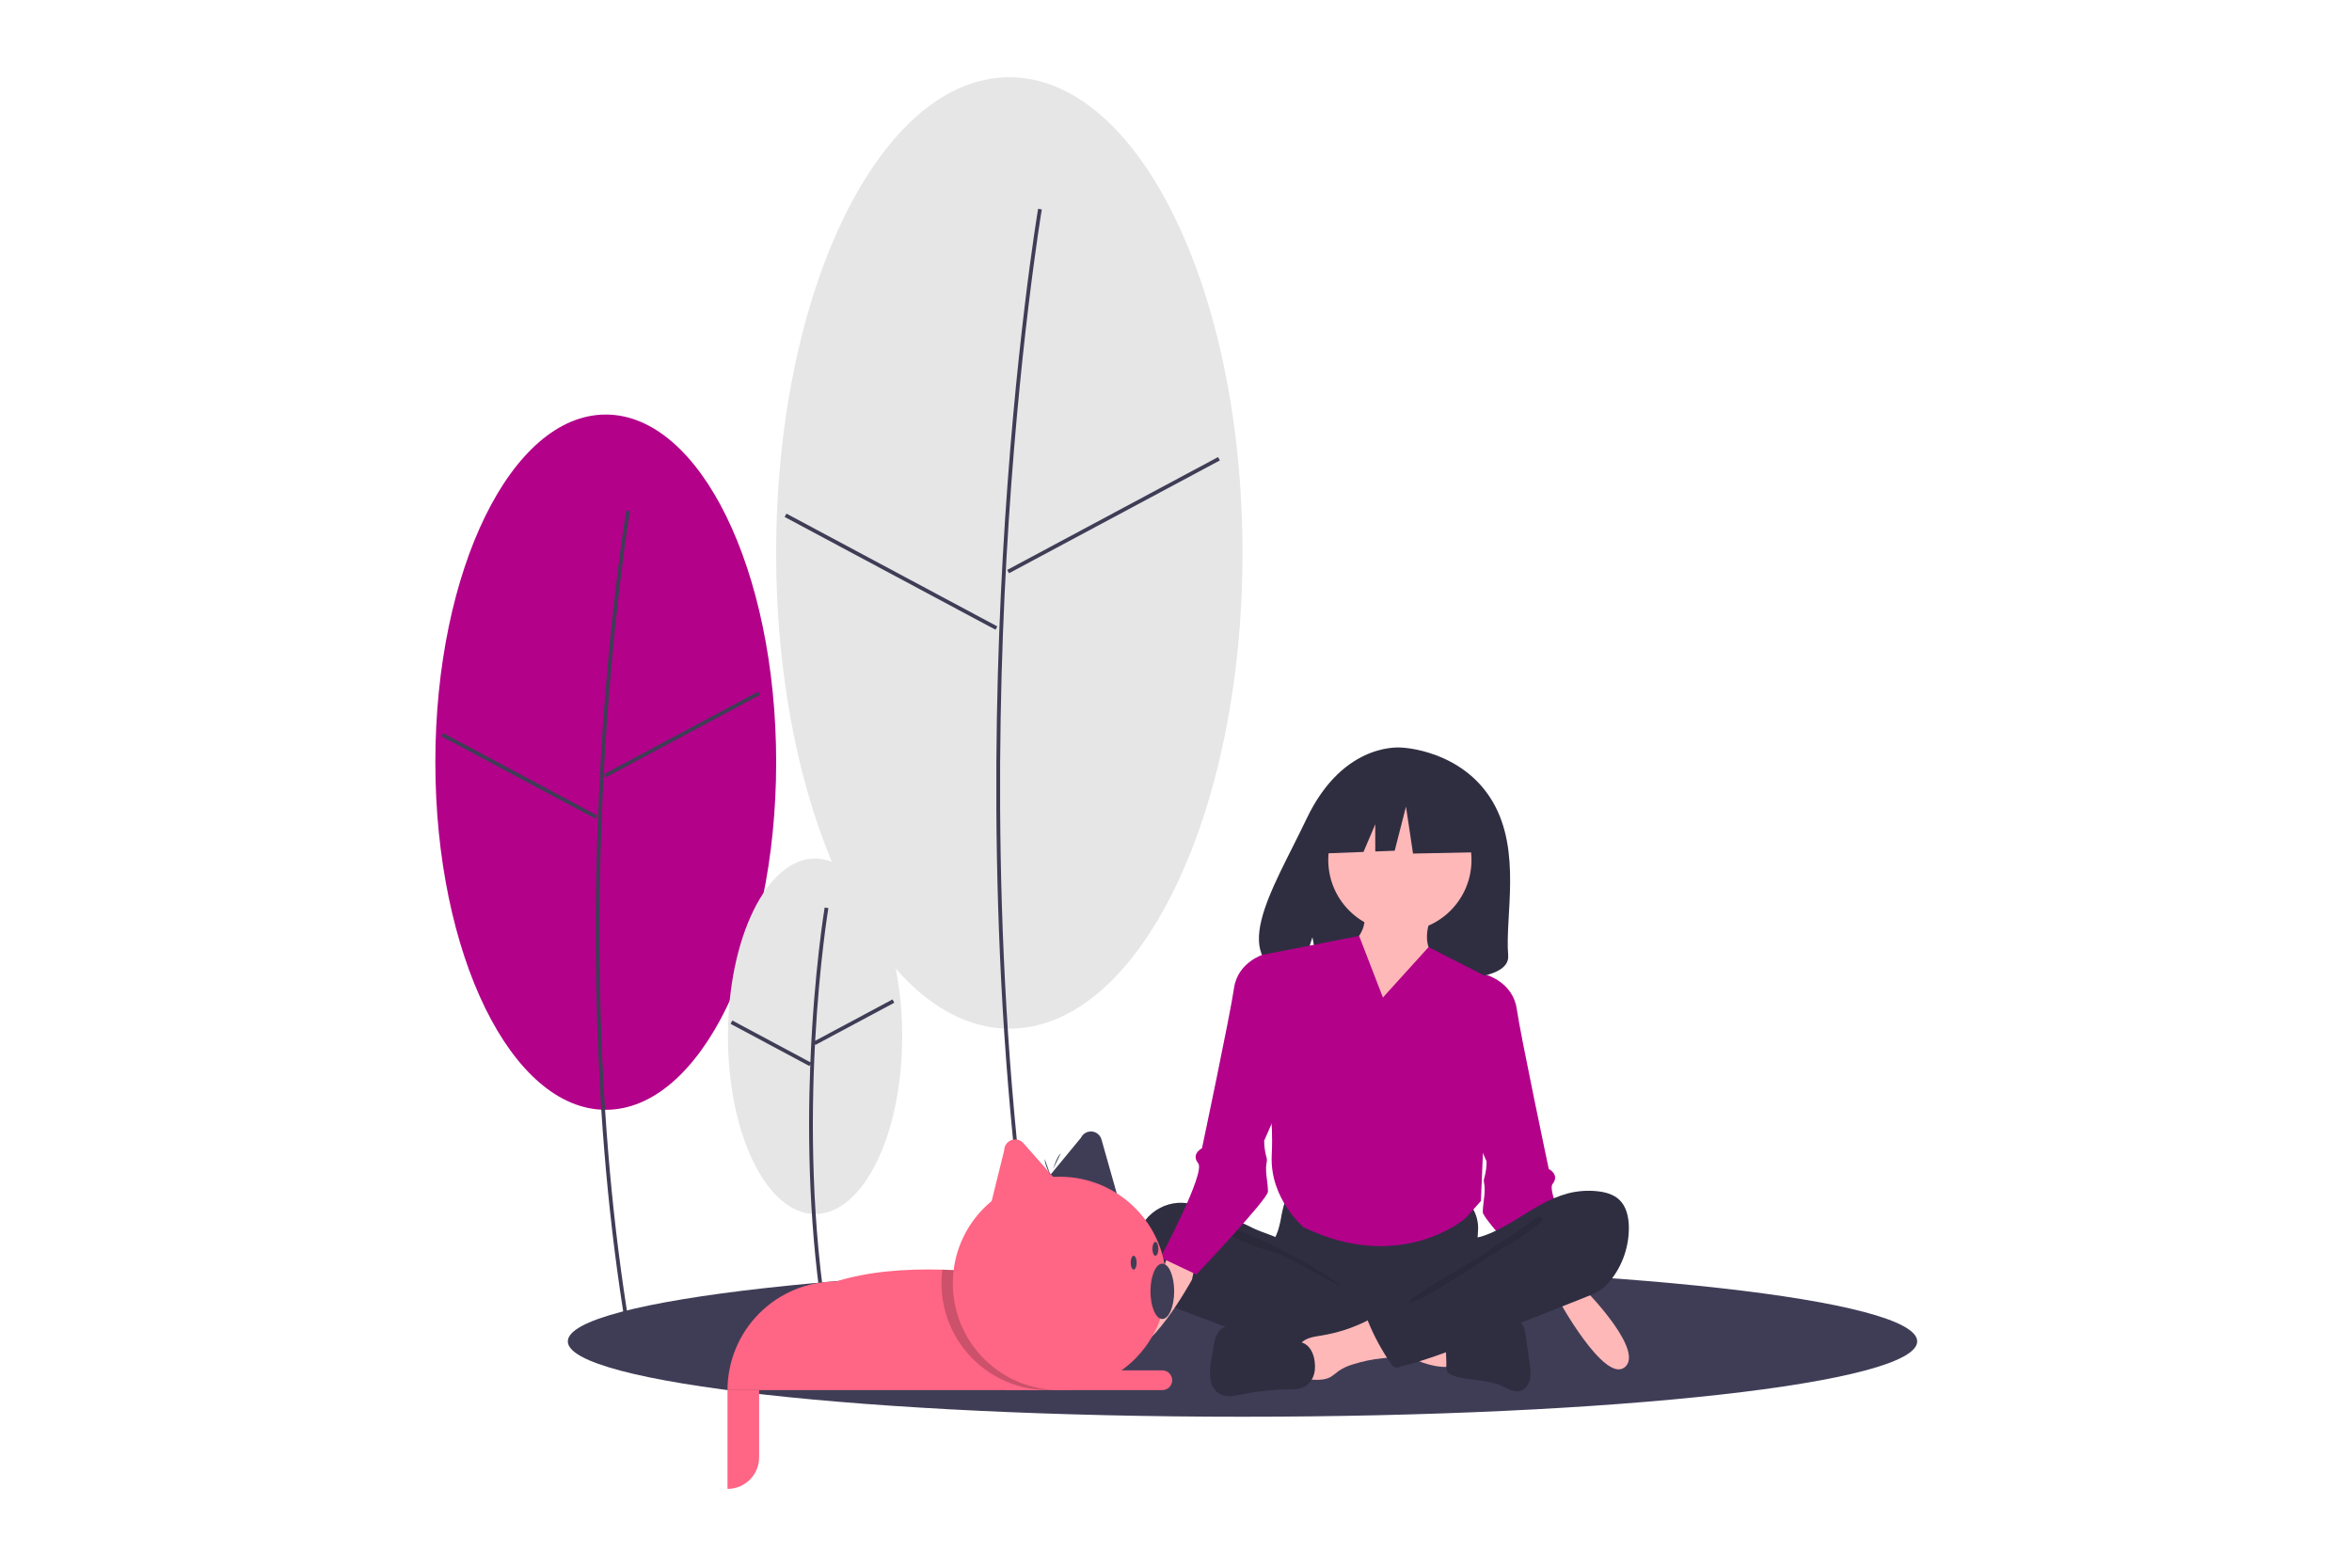 <svg version="1.2" baseProfile="tiny-ps" xmlns="http://www.w3.org/2000/svg" viewBox="0 0 1248 832" width="1248" height="832">
	<title>friends-svg</title>
	<style>
		tspan { white-space:pre }
		.shp0 { fill: #3f3d56 } 
		.shp1 { fill: #ffb8b8 } 
		.shp2 { fill: #b3018a } 
		.shp3 { fill: #e6e6e6 } 
		.shp4 { fill: #2f2e41 } 
		.shp5 { opacity: 0.102;fill: #000000 } 
		.shp6 { fill: #ff6584 } 
		.shp7 { opacity: 0.2;fill: #000000 } 
	</style>
	<path id="Layer" class="shp0" d="M659.29 751.89C461.32 751.89 301.29 734.01 301.29 711.89C301.29 689.77 461.32 671.89 659.29 671.89C857.27 671.89 1017.29 689.77 1017.29 711.89C1017.29 734.01 857.27 751.89 659.29 751.89Z" />
	<path id="Layer" class="shp1" d="M836.84 667.63L843.02 686.65C843.02 686.65 872.75 717.37 862 725.7C851.24 734.03 827.11 690.13 827.11 690.13L822.67 668.66L836.84 667.63Z" />
	<path id="Layer" class="shp2" d="M779.79 520.39L788.79 517.39C788.79 517.39 802.79 521.39 804.79 535.39C806.79 549.39 821.79 620.39 821.79 620.39C821.79 620.39 827.79 623.39 823.79 628.39C819.79 633.39 843.79 678.39 843.79 678.39L824.79 687.39C824.79 687.39 786.79 647.39 786.79 643.39C786.79 639.39 787.79 635.39 787.79 631.39C787.79 627.39 786.79 627.39 787.79 624.39C787.96 623.74 788.11 623.08 788.23 622.42C788.36 621.76 788.46 621.09 788.55 620.42C788.63 619.75 788.69 619.08 788.73 618.41C788.78 617.74 788.8 617.06 788.79 616.39L781.79 600.39L779.79 520.39Z" />
	<path id="Layer" class="shp2" d="M321.42 588.99C271.42 588.99 231 506.52 231 404.5C231 302.48 271.42 220.01 321.42 220.01C371.42 220.01 411.84 302.48 411.84 404.5C411.84 506.52 371.42 588.99 321.42 588.99Z" />
	<path id="Layer" class="shp0" d="M320.59 406.41C325.1 326.1 334.19 271.86 334.28 271.32L332.3 270.99C332.21 271.53 323.11 325.86 318.59 406.27C314.42 480.48 313.42 592.73 332.3 706.05L334.28 705.73C315.42 592.6 316.43 480.52 320.59 406.41Z" />
	<path id="Layer" class="shp0" d="M320.48 410.84L402.23 367.08L403.17 368.85L321.42 412.6L320.48 410.84Z" />
	<path id="Layer" class="shp0" d="M234.18 390.78L235.12 389.01L316.88 432.75L315.94 434.51L234.18 390.78Z" />
	<path id="Layer" class="shp3" d="M535.57 545.92C467.14 545.92 411.84 433.07 411.84 293.46C411.84 153.85 467.14 41 535.57 41C603.99 41 659.29 153.85 659.29 293.46C659.29 433.07 603.99 545.92 535.57 545.92Z" />
	<path id="Layer" class="shp0" d="M534.06 296.04C540.24 186.13 552.67 111.89 552.8 111.16L550.83 110.82C550.7 111.56 538.25 185.89 532.07 295.9C526.36 397.44 524.99 551.02 550.83 706.05L552.8 705.73C526.99 550.88 528.37 397.47 534.06 296.04Z" />
	<path id="Layer" class="shp0" d="M534.45 302.46L646.32 242.58L647.27 244.35L535.4 304.23L534.45 302.46Z" />
	<path id="Layer" class="shp0" d="M416.35 274.36L417.3 272.59L529.19 332.44L528.24 334.21L416.35 274.36Z" />
	<path id="Layer" class="shp3" d="M432.49 644.29C406.93 644.29 386.26 602.13 386.26 549.97C386.26 497.81 406.93 455.64 432.49 455.64C458.06 455.64 478.72 497.81 478.72 549.97C478.72 602.13 458.06 644.29 432.49 644.29Z" />
	<path id="Layer" class="shp0" d="M432.45 554.03L432.72 554.54L474.52 532.17L473.58 530.41L432.54 552.37C434.81 510.57 439.45 482.51 439.55 481.96L437.58 481.63C437.47 482.23 431.95 515.55 430 563.77L388.6 541.61L387.66 543.38L429.46 565.75L429.96 564.82C428.39 604.62 429.27 654.38 437.58 704.23L439.55 703.9C430.49 649.55 430.29 595.3 432.45 554.03Z" />
	<path id="Layer" class="shp4" d="M792.03 425.46C775.96 398.07 744.16 396.79 744.16 396.79C744.16 396.79 713.17 392.79 693.29 434.52C674.76 473.41 649.19 510.96 689.17 520.06L696.39 497.39L700.87 521.75C702.29 521.85 703.71 521.94 705.14 522C706.56 522.06 707.99 522.11 709.42 522.13C710.84 522.16 712.27 522.16 713.7 522.15C715.12 522.13 716.55 522.1 717.97 522.04C760.79 520.65 801.57 522.45 800.26 506.95C798.51 486.35 807.5 451.82 792.03 425.46Z" />
	<path id="Layer" class="shp4" d="M679.99 644.9C679.88 645.61 679.75 646.33 679.62 647.04C679.48 647.75 679.33 648.46 679.17 649.17C679 649.87 678.83 650.57 678.64 651.27C678.45 651.97 678.25 652.67 678.04 653.36C677.08 656.07 675.61 658.58 674.73 661.32C671.95 670.06 675.81 679.79 681.98 686.54C683.31 687.98 684.73 689.33 686.25 690.56C687.77 691.8 689.38 692.93 691.06 693.94C692.74 694.94 694.49 695.83 696.3 696.58C698.11 697.34 699.97 697.96 701.87 698.45C707.43 699.86 713.22 700.06 718.96 700.26C734.84 700.8 751.14 701.29 766.19 696.14C767.38 695.72 768.56 695.28 769.72 694.81C770.89 694.34 772.05 693.84 773.19 693.31C774.34 692.79 775.47 692.24 776.59 691.66C777.71 691.08 778.82 690.48 779.91 689.85C780.25 689.69 780.59 689.5 780.91 689.3C781.24 689.1 781.55 688.87 781.85 688.64C782.15 688.4 782.43 688.14 782.7 687.88C782.97 687.61 783.23 687.32 783.47 687.02C784.62 685.38 784.76 683.24 784.75 681.22C784.72 674.43 783.36 667.67 783.68 660.89C783.86 657.13 784.56 653.38 784.21 649.63C783.98 647.52 783.43 645.46 782.58 643.52C781.72 641.58 780.58 639.79 779.18 638.19C777.78 636.6 776.14 635.23 774.32 634.14C772.51 633.04 770.54 632.23 768.48 631.74C764.21 630.81 759.78 631.32 755.43 631.74C752.61 632.01 749.79 632.25 746.96 632.45C744.13 632.65 741.3 632.81 738.47 632.94C735.64 633.07 732.81 633.16 729.98 633.22C727.15 633.27 724.31 633.29 721.48 633.27C709.9 633.19 698.39 631.41 686.86 631.23C683.45 631.17 683.52 632.23 682.44 635.56C682.19 636.32 681.95 637.09 681.72 637.86C681.49 638.64 681.28 639.41 681.08 640.19C680.87 640.97 680.68 641.75 680.5 642.54C680.32 643.32 680.15 644.11 679.99 644.9L679.99 644.9Z" />
	<path id="Layer" class="shp4" d="M634.7 639.38C633.92 639.18 633.14 639.01 632.35 638.87C631.56 638.73 630.77 638.62 629.97 638.53C629.17 638.44 628.37 638.39 627.57 638.36C626.77 638.33 625.97 638.33 625.17 638.36C623.48 638.46 621.82 638.75 620.19 639.2C618.57 639.65 617 640.28 615.51 641.06C614.01 641.84 612.61 642.78 611.31 643.86C610.01 644.94 608.83 646.15 607.79 647.47C606.75 648.81 605.86 650.26 605.13 651.79C604.39 653.32 603.82 654.92 603.41 656.56C603.01 658.21 602.78 659.89 602.72 661.59C602.66 663.28 602.78 664.98 603.08 666.65C603.27 667.55 603.5 668.45 603.75 669.34C604.01 670.23 604.29 671.11 604.61 671.98C604.92 672.85 605.27 673.71 605.64 674.56C606.02 675.41 606.42 676.24 606.85 677.06C609.38 682.23 612.41 687.4 617.09 690.71C617.8 691.17 618.52 691.6 619.25 692.01C619.98 692.42 620.72 692.81 621.48 693.17C622.23 693.53 623 693.87 623.77 694.19C624.55 694.5 625.34 694.79 626.13 695.05L650.78 704.42C654.41 705.8 658.04 707.18 661.7 708.45C666.29 710.05 670.93 711.5 675.62 712.78C680.31 714.06 685.04 715.18 689.81 716.13C694.58 717.09 699.38 717.88 704.2 718.51C709.02 719.13 713.86 719.59 718.71 719.89C724.63 720.24 730.64 720.34 736.41 718.98C736.76 718.93 737.11 718.86 737.44 718.75C737.78 718.64 738.1 718.5 738.41 718.33C738.72 718.16 739.01 717.96 739.28 717.74C739.56 717.52 739.81 717.27 740.04 717.01C740.16 716.8 740.26 716.59 740.35 716.37C740.45 716.15 740.53 715.93 740.6 715.7C740.66 715.48 740.72 715.24 740.76 715.01C740.8 714.78 740.83 714.54 740.85 714.31L742.37 703.6C742.45 703.22 742.51 702.85 742.55 702.47C742.58 702.09 742.6 701.71 742.59 701.33C742.58 700.95 742.54 700.57 742.48 700.19C742.42 699.82 742.34 699.45 742.24 699.08C741.54 697.28 739.8 696.15 738.14 695.19C721.93 685.8 703.01 680.62 689.37 667.73C686.16 664.7 683.47 659.89 679.57 657.83C675.15 655.49 669.93 654.16 665.36 652.01C655.36 647.3 645.53 641.89 634.7 639.38Z" />
	<path id="Layer" class="shp5" d="M659.31 653.82C668.02 656.57 704.81 675.65 711.11 682.31C710.27 682.62 681.59 666.41 680.73 666.15C672.91 663.78 665.05 661.4 657.62 657.93C656.12 657.24 647.91 653.96 648.28 652.06C648.7 649.91 657.76 653.33 659.31 653.82Z" />
	<path id="Layer" class="shp1" d="M768.01 725.44C768.13 725.45 768.25 725.45 768.37 725.43C768.5 725.42 768.62 725.4 768.74 725.36C768.85 725.33 768.97 725.28 769.08 725.23C769.19 725.17 769.29 725.11 769.39 725.03C769.48 724.92 769.55 724.8 769.61 724.67C769.68 724.54 769.73 724.41 769.76 724.27C769.8 724.13 769.82 723.99 769.83 723.85C769.84 723.71 769.84 723.57 769.82 723.43L769.78 708.84C765.62 706.84 760.97 706.2 756.4 705.58L735.09 702.71C735.58 702.77 731.76 711.96 732.34 713.19C733.37 715.36 741.27 717.27 743.49 718.29C751.24 721.84 759.29 725.75 768.01 725.44Z" />
	<path id="Layer" class="shp1" d="M701.14 708.79C697.12 709.43 692.63 710 690.02 713.16C686.72 717.17 688.13 723.14 689.7 728.1C689.76 728.35 689.83 728.6 689.92 728.84C690.01 729.08 690.11 729.32 690.22 729.55C690.34 729.77 690.47 730 690.61 730.21C690.75 730.42 690.91 730.63 691.07 730.82C692.15 731.89 693.8 732.05 695.3 732.15C698.97 732.38 702.88 732.57 706.09 730.75C706.45 730.51 706.81 730.26 707.16 730.01C707.52 729.76 707.87 729.5 708.22 729.24C708.57 728.98 708.92 728.71 709.26 728.44C709.6 728.17 709.94 727.89 710.27 727.61C710.86 727.21 711.47 726.84 712.09 726.49C712.71 726.15 713.34 725.82 713.98 725.53C714.63 725.23 715.28 724.96 715.95 724.71C716.61 724.47 717.29 724.25 717.97 724.06C719.23 723.66 720.5 723.29 721.77 722.96C723.05 722.63 724.33 722.33 725.62 722.06C726.91 721.79 728.21 721.55 729.51 721.35C730.81 721.15 732.12 720.98 733.43 720.85C733.95 720.82 734.46 720.78 734.98 720.72C735.49 720.67 736 720.59 736.51 720.5C737.02 720.41 737.52 720.31 738.03 720.18C738.53 720.06 739.03 719.92 739.52 719.76C740.01 719.6 740.49 719.38 740.93 719.12C741.37 718.85 741.78 718.53 742.15 718.16C742.52 717.8 742.85 717.4 743.13 716.96C743.41 716.52 743.64 716.05 743.81 715.56C744.55 712.91 743.02 710.21 741.56 707.88C739.73 704.99 737.8 701.94 735.08 699.8C731.1 696.69 729.14 699.08 725.14 701.07C723.25 702.01 721.33 702.88 719.38 703.67C717.42 704.47 715.44 705.19 713.43 705.84C711.43 706.48 709.39 707.05 707.34 707.54C705.29 708.03 703.23 708.45 701.14 708.79L701.14 708.79Z" />
	<path id="Layer" class="shp4" d="M690.63 712.44L665.08 704.82C664.31 704.56 663.54 704.31 662.76 704.1C661.98 703.89 661.19 703.71 660.39 703.55C659.6 703.39 658.8 703.27 657.99 703.17C657.19 703.07 656.38 703 655.57 702.97C652.33 702.97 648.94 704.04 646.84 706.53C644.86 708.87 644.29 712.08 643.8 715.12L642.74 721.62C642.56 722.44 642.42 723.27 642.31 724.1C642.19 724.93 642.11 725.76 642.06 726.59C642.01 727.43 642 728.27 642.01 729.1C642.03 729.94 642.07 730.78 642.15 731.61C642.63 734.93 644.31 738.24 647.22 739.84C650.76 741.79 655.09 740.84 659.04 740.02C661.03 739.61 663.03 739.25 665.04 738.93C667.05 738.62 669.06 738.35 671.08 738.13C673.1 737.92 675.13 737.74 677.16 737.62C679.19 737.5 681.22 737.43 683.25 737.4C686.31 737.37 689.52 737.41 692.22 735.96C695.43 734.24 697.35 730.61 697.68 726.96C698.19 721.4 696.35 714.15 690.63 712.44Z" />
	<path id="Layer" class="shp4" d="M778.05 705.8C781.36 705.22 784.29 703.32 787.46 702.2C791.93 700.62 796.77 700.62 801.5 700.64C803.24 700.64 805.09 700.68 806.53 701.66C808.62 703.06 809.15 705.86 809.51 708.36L811.65 723.45C812.05 726.28 812.45 729.2 811.82 731.99C811.19 734.79 809.3 737.49 806.55 738.21C803.21 739.08 799.94 736.93 796.78 735.52C788.9 731.98 779.73 732.89 771.51 730.24C769.99 729.75 768.35 729 767.73 727.52C767.66 727.31 767.6 727.09 767.55 726.88C767.51 726.66 767.47 726.45 767.45 726.23C767.42 726.01 767.41 725.79 767.41 725.57C767.4 725.35 767.41 725.13 767.44 724.91C767.58 720.06 766.56 713.44 768.01 708.8C769.31 704.63 774.35 705.8 778.05 705.8Z" />
	<path id="Layer" class="shp4" d="M832.12 633.31C833.39 632.98 834.68 632.72 835.97 632.51C837.27 632.31 838.57 632.16 839.88 632.07C841.19 631.98 842.51 631.94 843.82 631.97C845.13 632 846.44 632.08 847.75 632.23C851.93 632.69 856.23 633.87 859.28 636.78C862.99 640.33 864.19 645.82 864.29 650.98C864.33 653.53 864.15 656.07 863.76 658.58C863.37 661.09 862.76 663.57 861.95 665.98C861.14 668.39 860.12 670.72 858.91 672.96C857.7 675.19 856.3 677.32 854.73 679.32C854.34 679.83 853.94 680.32 853.51 680.79C853.09 681.27 852.65 681.73 852.19 682.18C851.73 682.62 851.26 683.05 850.77 683.46C850.28 683.86 849.78 684.25 849.26 684.63C848.7 684.98 848.13 685.31 847.56 685.64C846.98 685.96 846.39 686.26 845.8 686.55C845.21 686.84 844.6 687.11 844 687.37C843.39 687.62 842.77 687.86 842.15 688.08L786.95 710.04C772.42 715.82 757.85 721.62 742.7 725.43C742.29 725.63 741.83 725.74 741.37 725.77C740.91 725.79 740.45 725.72 740.02 725.56C739.59 725.4 739.19 725.16 738.85 724.84C738.52 724.53 738.25 724.15 738.06 723.73C736.85 721.99 735.69 720.21 734.58 718.41C733.47 716.6 732.41 714.76 731.4 712.9C730.39 711.04 729.43 709.14 728.52 707.23C727.61 705.31 726.76 703.37 725.96 701.41C725.89 701.28 725.83 701.15 725.79 701.01C725.74 700.87 725.71 700.73 725.7 700.59C725.69 700.44 725.69 700.3 725.71 700.15C725.73 700.01 725.76 699.87 725.81 699.73C725.86 699.66 725.91 699.59 725.97 699.52C726.03 699.45 726.1 699.39 726.16 699.33C726.23 699.27 726.31 699.21 726.38 699.16C726.46 699.12 726.54 699.07 726.62 699.03L765.67 676.4C766.38 676.03 767.09 675.63 767.78 675.21C768.47 674.79 769.15 674.35 769.81 673.89C770.47 673.43 771.12 672.94 771.76 672.44C772.39 671.94 773.01 671.42 773.61 670.88C774.04 670.47 774.44 670.04 774.82 669.59C775.2 669.14 775.57 668.68 775.91 668.2C776.25 667.72 776.57 667.22 776.87 666.72C777.17 666.21 777.44 665.69 777.69 665.15C778.5 663.45 778.58 659.42 779.61 658.16C780.62 656.93 784.09 656.83 785.69 656.34C786.25 656.17 786.81 655.99 787.37 655.8C787.93 655.6 788.48 655.4 789.03 655.19C789.58 654.98 790.13 654.76 790.68 654.53C791.22 654.31 791.76 654.07 792.3 653.82C801.03 649.88 808.81 644.16 817.18 639.54C818.36 638.87 819.55 638.23 820.76 637.63C821.97 637.03 823.2 636.47 824.45 635.95C825.7 635.43 826.96 634.94 828.24 634.5C829.52 634.06 830.81 633.66 832.12 633.31L832.12 633.31Z" />
	<path id="Layer" class="shp5" d="M809.98 650.2C803.27 655.29 794.59 659.96 787.94 665.17C785.67 666.95 747.84 688.4 747.31 691.25C753.51 692.31 793.02 664.43 798.68 661.64C804.33 658.86 809.34 654.94 814.31 651.04C815.57 650.05 820.94 647.07 817.3 645.96C815.26 645.34 811.49 649.19 809.98 650.2Z" />
	<path id="Layer" class="shp1" d="M742.79 494.39C721.78 494.39 704.79 477.4 704.79 456.39C704.79 435.38 721.78 418.39 742.79 418.39C763.81 418.39 780.79 435.38 780.79 456.39C780.79 477.4 763.81 494.39 742.79 494.39Z" />
	<path id="Layer" class="shp1" d="M758.79 488.39C758.79 488.39 752.79 503.39 763.79 509.39C774.79 515.39 729.79 563.39 729.79 563.39L709.79 505.39C709.79 505.39 726.79 499.39 723.79 483.39L758.79 488.39Z" />
	<path id="Layer" class="shp2" d="M733.79 529.39L758.01 502.65L790.79 519.39L785.79 637.39L777.79 646.39C777.79 646.39 743.79 676.39 691.79 651.39C691.79 651.39 673.79 636.39 674.79 613.39C675.79 590.39 672.79 587.39 672.79 587.39L671.79 506.39L721.17 496.7L733.79 529.39Z" />
	<path id="Layer" class="shp1" d="M622.75 656.63L616.57 675.65C616.57 675.65 586.84 706.37 597.59 714.7C608.35 723.03 632.48 679.13 632.48 679.13L636.92 657.66L622.75 656.63Z" />
	<path id="Layer" class="shp2" d="M679.79 509.39L670.79 506.39C670.79 506.39 656.79 510.39 654.79 524.39C652.79 538.39 637.79 609.39 637.79 609.39C637.79 609.39 631.79 612.39 635.79 617.39C639.79 622.39 615.79 667.39 615.79 667.39L634.79 676.39C634.79 676.39 672.79 636.39 672.79 632.39C672.79 628.39 671.79 624.39 671.79 620.39C671.79 616.39 672.79 616.39 671.79 613.39C671.63 612.74 671.48 612.08 671.36 611.42C671.23 610.76 671.13 610.09 671.04 609.42C670.96 608.75 670.9 608.08 670.86 607.41C670.81 606.74 670.79 606.06 670.79 605.39L677.79 589.39L679.79 509.39Z" />
	<path id="Layer" class="shp4" d="M784.92 422.82L753.51 406.22L710.12 413.01L701.14 453L723.49 452.14L729.73 437.45L729.73 451.89L740.04 451.5L746.03 428.11L749.77 453L786.42 452.25L784.92 422.82L784.92 422.82Z" />
	<path id="Layer" class="shp6" d="M562.2 680.08L562.2 737.76L386.02 737.76C386.03 730.19 387.52 722.69 390.42 715.69C393.31 708.69 397.56 702.33 402.92 696.98C408.28 691.62 414.63 687.37 421.63 684.47C428.63 681.57 436.13 680.08 443.7 680.08C460.22 674.93 479.32 673.29 500.04 673.83C519.59 674.33 540.58 676.78 562.2 680.08Z" />
	<path id="Layer" class="shp0" d="M537.04 725.18L619.88 725.18C620.57 725.18 621.25 725.31 621.89 725.58C622.53 725.84 623.11 726.23 623.59 726.71C624.08 727.2 624.47 727.78 624.73 728.41C624.99 729.05 625.13 729.73 625.13 730.42L625.13 730.42C625.13 731.11 624.99 731.79 624.73 732.43C624.47 733.06 624.08 733.64 623.59 734.13C623.11 734.62 622.53 735 621.89 735.27C621.25 735.53 620.57 735.66 619.88 735.66L537.04 735.66L537.04 725.18C231 41 231 41 231 41L231 41L231 41L231 41L537.04 725.18Z" />
	<path id="Layer" class="shp0" d="M551.39 630.72L573.59 603.8C574.1 602.73 574.93 601.85 575.96 601.26C576.98 600.67 578.17 600.41 579.35 600.51C580.53 600.61 581.65 601.07 582.56 601.82C583.47 602.58 584.13 603.59 584.46 604.73L593.21 635.65L551.39 630.72Z" />
	<path id="Layer" class="shp6" d="M524.45 644.43L532.84 610.56C532.84 609.37 533.2 608.22 533.88 607.24C534.55 606.27 535.5 605.52 536.61 605.1C537.72 604.68 538.93 604.61 540.07 604.9C541.22 605.18 542.26 605.81 543.04 606.7L564.3 630.79L524.45 644.43Z" />
	<path id="Layer" class="shp6" d="M386.02 737.76L402.8 737.76L402.8 773.42C402.8 775.62 402.37 777.8 401.53 779.84C400.68 781.87 399.45 783.72 397.89 785.28C396.33 786.84 394.48 788.08 392.45 788.92C390.41 789.76 388.23 790.2 386.02 790.2L386.02 790.2L386.02 737.76C231 41 231 41 231 41L231 41L231 41L231 41L386.02 737.76Z" />
	<path id="Layer" class="shp6" d="M533.89 727.27L616.74 727.27C617.43 727.27 618.11 727.41 618.74 727.67C619.38 727.94 619.96 728.32 620.45 728.81C620.93 729.3 621.32 729.88 621.58 730.51C621.85 731.15 621.98 731.83 621.98 732.52L621.98 732.52C621.98 733.21 621.85 733.89 621.58 734.53C621.32 735.16 620.93 735.74 620.45 736.23C619.96 736.71 619.38 737.1 618.74 737.36C618.11 737.63 617.43 737.76 616.74 737.76L533.89 737.76L533.89 727.27Z" />
	<path id="Layer" class="shp7" d="M562.2 680.08L562.2 737.44C553.69 738.34 545.09 737.31 537.03 734.41C528.98 731.51 521.69 726.82 515.71 720.7C509.72 714.58 505.21 707.18 502.49 699.06C499.78 690.95 498.94 682.32 500.04 673.83C519.59 674.33 540.58 676.78 562.2 680.08Z" />
	<path id="Layer" class="shp6" d="M562.21 737.76C530.89 737.76 505.58 712.45 505.58 681.13C505.58 649.82 530.89 624.5 562.21 624.5C593.52 624.5 618.84 649.82 618.84 681.13C618.84 712.45 593.52 737.76 562.21 737.76Z" />
	<path id="Layer" class="shp0" d="M616.74 700.01C613.26 700.01 610.45 693.45 610.45 685.33C610.45 677.21 613.26 670.65 616.74 670.65C620.22 670.65 623.03 677.21 623.03 685.33C623.03 693.45 620.22 700.01 616.74 700.01Z" />
	<path id="Layer" class="shp0" d="M601.53 673.79C600.66 673.79 599.96 672.15 599.96 670.12C599.96 668.09 600.66 666.45 601.53 666.45C602.4 666.45 603.11 668.09 603.11 670.12C603.11 672.15 602.4 673.79 601.53 673.79Z" />
	<path id="Layer" class="shp0" d="M613.07 666.45C612.2 666.45 611.49 664.81 611.49 662.78C611.49 660.75 612.2 659.11 613.07 659.11C613.94 659.11 614.64 660.75 614.64 662.78C614.64 664.81 613.94 666.45 613.07 666.45Z" />
	<path id="Layer" class="shp0" d="M557.45 623.87C557.45 623.87 554.31 618.4 554.31 615.06" />
	<path id="Layer" class="shp0" d="M558.84 620.33C558.84 620.33 560.55 614.25 562.94 611.92" />
</svg>